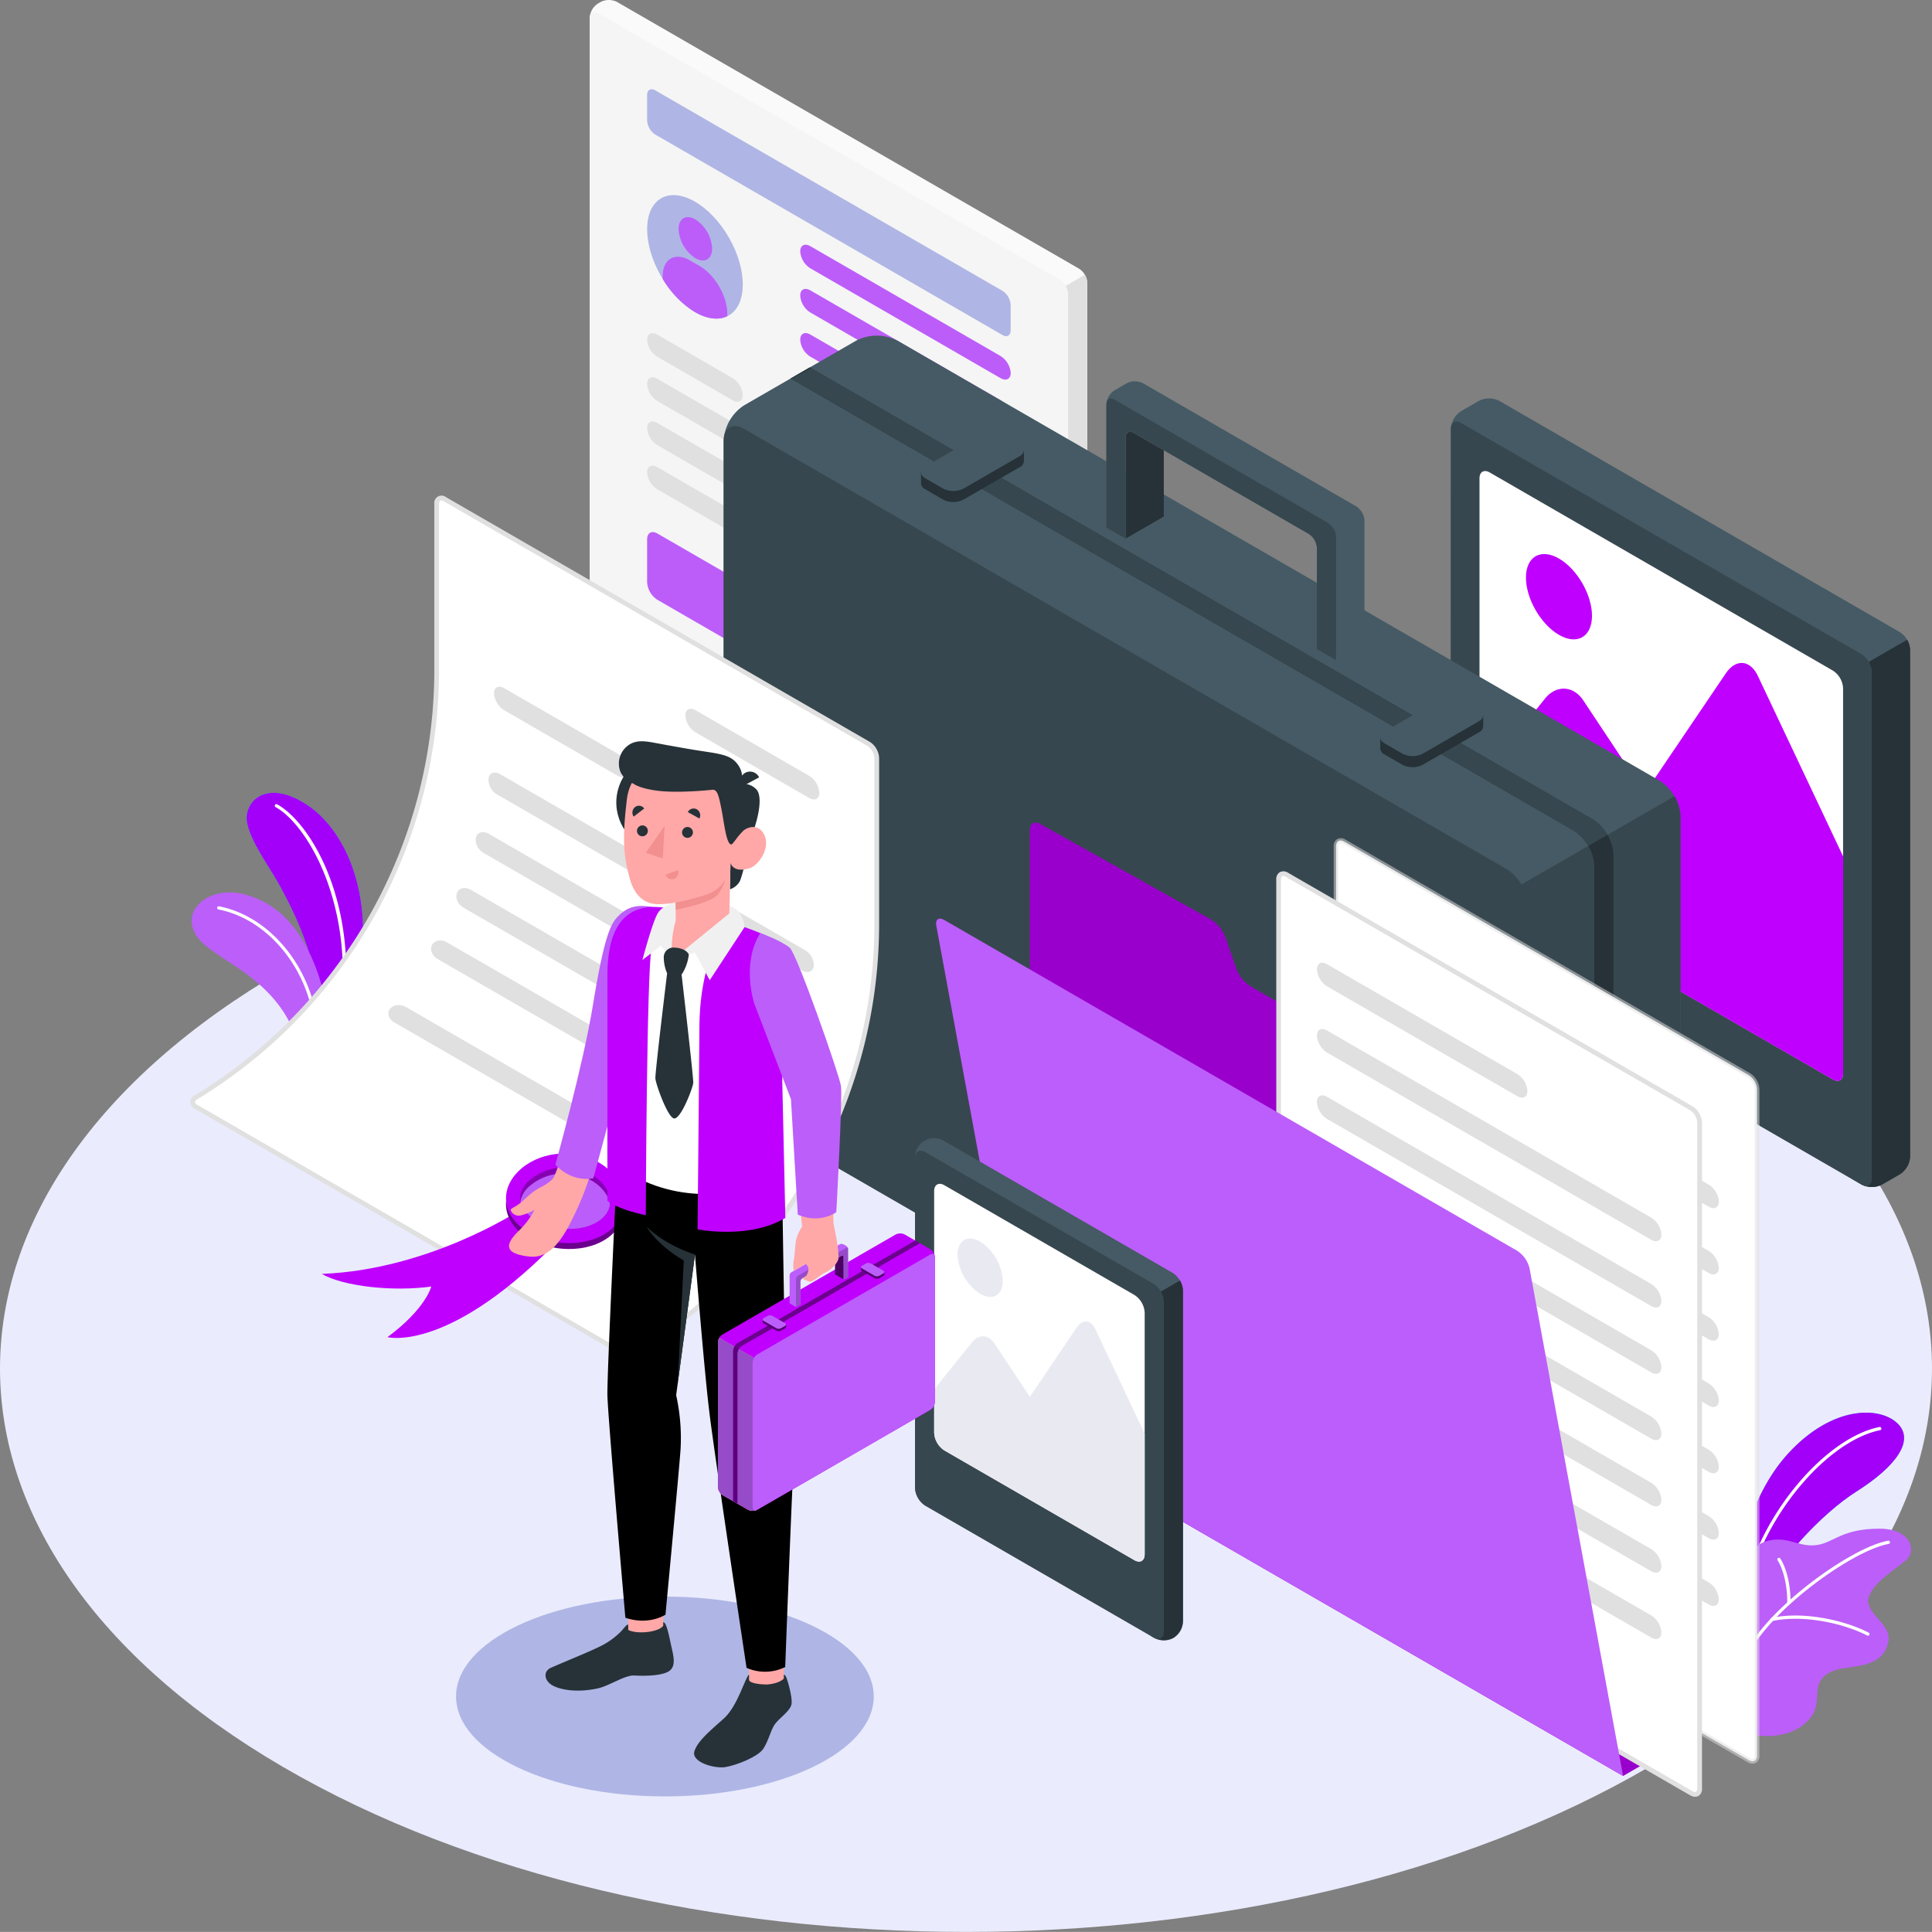 <svg xmlns="http://www.w3.org/2000/svg" width="679.15" height="679.12" viewBox="0 0 679.15 679.12">
  <rect x="0" y="0" width="679.15" height="679.12" fill="#808080" stroke="none"/>
  <g id="Character_1_" transform="translate(-22.315 -32.418)">
    <g id="Group_1435" data-name="Group 1435" transform="translate(22.315 32.418)">
      <g id="XMLID_18225_" transform="translate(0 231.636)">
        <path id="XMLID_18226_" d="M121.784,539.472c132.61,77.326,347.614,77.342,480.224,0s132.61-202.726,0-280.052c-132.61-77.342-347.614-77.342-480.224,0C-10.841,336.745-10.841,462.129,121.784,539.472Z" transform="translate(-22.315 -149.988)" fill="#eaecfd"/>
      </g>
      <ellipse id="XMLID_18364_" cx="73.418" cy="35.125" rx="73.418" ry="35.125" transform="translate(160.313 561.24)" fill="#afb6e5"/>
      <g id="XMLID_18078_" transform="translate(67.369 278.698)">
        <g id="XMLID_18076_" transform="translate(19.332)">
          <path id="XMLID_18073_" d="M102.955,288.81l7.634-1.938a187.1,187.1,0,0,0,4.753-30.769c1.971-24.89-7.684-43.6-19.707-51.337-14.275-9.191-21.76-.795-20.9,5.813.911,6.972,8.446,16.825,12.039,23.632C91.992,244.064,99.875,259,102.955,288.81Z" transform="translate(-74.67 -200.711)" fill="#27debf"/>
          <path id="XMLID_2_" d="M102.955,288.81l7.634-1.938a187.1,187.1,0,0,0,4.753-30.769c1.971-24.89-7.684-43.6-19.707-51.337-14.275-9.191-21.76-.795-20.9,5.813.911,6.972,8.446,16.825,12.039,23.632C91.992,244.064,99.875,259,102.955,288.81Z" transform="translate(-74.67 -200.711)" fill="#a200f9"/>
          <g id="XMLID_18077_" transform="translate(9.888 3.974)">
            <path id="Path_2929" data-name="Path 2929" d="M102.731,286.872a.282.282,0,0,1-.116-.017.563.563,0,0,1-.431-.662c9.141-44.2-9.655-75.714-21.247-82.023a.563.563,0,0,1,.53-.994c12.221,6.657,31.183,37.906,21.81,83.248A.564.564,0,0,1,102.731,286.872Z" transform="translate(-80.64 -203.11)" fill="#fff"/>
          </g>
        </g>
        <g id="XMLID_17746_" transform="translate(0 35.022)">
          <path id="XMLID_17124_" d="M110.613,274.936a63.786,63.786,0,0,0-3.163-24.476c-4.339-12.155-11.145-23.449-24.774-27.623-13.613-4.157-24.36,5.713-17.6,14.8,6.757,9.075,31.829,14.722,36.714,43.173Z" transform="translate(-62.996 -221.859)" fill="#bc5efa"/>
          <g id="XMLID_17921_" transform="translate(8.958 4.858)">
            <path id="Path_2930" data-name="Path 2930" d="M103.173,276.175h-.05a.56.56,0,0,1-.513-.613c2.037-22.919-13.414-45.657-33.75-49.648a.588.588,0,0,1-.447-.662.566.566,0,0,1,.662-.447c20.882,4.107,36.747,27.391,34.661,50.857A.56.56,0,0,1,103.173,276.175Z" transform="translate(-68.405 -224.793)" fill="#fff"/>
          </g>
        </g>
      </g>
      <g id="XMLID_1001_" transform="translate(610.917 496.589)">
        <g id="Group_1421" data-name="Group 1421">
          <path id="XMLID_1000_" d="M391.22,387.455s2.6-24.575,17.918-41.086c15.335-16.511,31.68-16.345,38.055-10.433,6.376,5.929-.182,15.153-14.407,24.145-12.188,7.7-28.3,25.172-33.253,36.963Z" transform="translate(-391.22 -332.285)" fill="#27debf"/>
          <path id="XMLID_1_" d="M391.22,387.455s2.6-24.575,17.918-41.086c15.335-16.511,31.68-16.345,38.055-10.433,6.376,5.929-.182,15.153-14.407,24.145-12.188,7.7-28.3,25.172-33.253,36.963Z" transform="translate(-391.22 -332.285)" fill="#a200f9"/>
        </g>
        <g id="XMLID_16616_" transform="translate(2.951 5.029)">
          <path id="Path_2931" data-name="Path 2931" d="M393.578,390.1a.458.458,0,0,1-.149-.017.6.6,0,0,1-.414-.7c6.508-25.072,28.384-50.327,46.783-54.053a.578.578,0,0,1,.679.447.57.57,0,0,1-.447.679c-18.034,3.643-39.5,28.517-45.9,53.208A.563.563,0,0,1,393.578,390.1Z" transform="translate(-393.002 -335.322)" fill="#fff"/>
        </g>
      </g>
      <g id="XMLID_993_" transform="translate(612.043 537.368)">
        <path id="XMLID_992_" d="M393.424,428.9s11.327,3.213,19.475-2.4c6.972-4.8,5.233-9.92,6.045-13.861s4.223-6.061,9.92-6.806c7.038-.927,13.6-2.02,14.821-9.439,1.093-6.541-9.721-10.085-6.508-16.461,2.434-4.819,7.9-8.048,12.4-11.658,4.488-3.594,1.822-11.344-8.943-11.36-13.348-.017-16.13,4.9-22.075,5.746-5.962.845-9.274-2.65-15.782-1.788-7.2.944-10.714,7.833-10.88,16.444Z" transform="translate(-391.9 -356.91)" fill="#bc5efa"/>
        <g id="XMLID_994_" transform="translate(0.201 4.227)">
          <path id="Path_2932" data-name="Path 2932" d="M392.6,402.7a.836.836,0,0,1-.2-.033.573.573,0,0,1-.348-.729c5.945-16.742,37.956-40.076,51.453-42.461a.572.572,0,0,1,.2,1.126c-13.265,2.352-44.729,25.271-50.575,41.732A.559.559,0,0,1,392.6,402.7Z" transform="translate(-392.021 -359.463)" fill="#fff"/>
        </g>
        <g id="XMLID_995_" transform="translate(10.304 30.535)">
          <path id="Path_2933" data-name="Path 2933" d="M432.415,382.439a.525.525,0,0,1-.265-.066c-8.346-4.289-22.472-7.419-33.336-5.084a.578.578,0,0,1-.679-.447.57.57,0,0,1,.447-.679c11.129-2.385,25.569.812,34.081,5.2a.57.57,0,0,1-.248,1.076Z" transform="translate(-398.122 -375.349)" fill="#fff"/>
        </g>
        <g id="XMLID_999_" transform="translate(12.731 10.242)">
          <path id="Path_2934" data-name="Path 2934" d="M403.649,379.515h0a.552.552,0,0,1-.563-.58c.017-10.019-3.362-14.888-3.395-14.937a.579.579,0,0,1,.132-.795.561.561,0,0,1,.795.133c.149.215,3.643,5.183,3.61,15.6A.576.576,0,0,1,403.649,379.515Z" transform="translate(-399.587 -363.095)" fill="#fff"/>
        </g>
      </g>
      <g id="XMLID_18116_" transform="translate(207.31)">
        <path id="XMLID_17389_" d="M150.365,33.68l.994-.58a6.349,6.349,0,0,1,5.73,0l162.44,93.781a6.327,6.327,0,0,1,2.865,4.968v226.4a6.372,6.372,0,0,1-2.865,4.968l-.994.58a6.349,6.349,0,0,1-5.73,0l-162.44-93.781a6.327,6.327,0,0,1-2.865-4.968V38.648A6.327,6.327,0,0,1,150.365,33.68Z" transform="translate(-147.5 -32.417)" fill="#fafafa"/>
        <path id="XMLID_18140_" d="M257.112,206.788V93.582a5.819,5.819,0,0,0-.845-2.832L247.01,96.1V325.227l.5.3a6.349,6.349,0,0,0,5.73,0l.994-.58a6.327,6.327,0,0,0,2.865-4.968Z" transform="translate(-82.219 5.85)" fill="#e0e0e0"/>
        <path id="XMLID_17351_" d="M150.365,35.334,312.8,129.115a6.327,6.327,0,0,1,2.865,4.968v226.4c0,1.822-1.292,2.567-2.865,1.656l-162.44-93.781a6.327,6.327,0,0,1-2.865-4.968V36.99C147.5,35.168,148.775,34.423,150.365,35.334Z" transform="translate(-147.5 -30.759)" fill="#f5f5f5"/>
        <path id="XMLID_17394_" d="M162.545,51.758l122.066,70.48a6.327,6.327,0,0,1,2.865,4.968v8.909c0,1.822-1.292,2.567-2.865,1.656L162.545,67.292a6.327,6.327,0,0,1-2.865-4.968V53.414C159.68,51.576,160.972,50.831,162.545,51.758Z" transform="translate(-139.51 -19.991)" fill="#afb6e5"/>
        <ellipse id="XMLID_17631_" cx="13.728" cy="23.781" rx="13.728" ry="23.781" transform="matrix(0.866, -0.5, 0.5, 0.866, 13.21, 76.566)" fill="#afb6e5"/>
        <g id="XMLID_18110_" transform="translate(25.635 76.315)">
          <path id="XMLID_18092_" d="M172.255,79.311c-3.262-1.888-5.9-.364-5.9,3.411a13.058,13.058,0,0,0,5.9,10.218c3.262,1.888,5.9.364,5.9-3.411A13.013,13.013,0,0,0,172.255,79.311Z" transform="translate(-160.763 -78.501)" fill="#bc5df9"/>
          <path id="XMLID_18113_" d="M176.013,90.183l-3.345-1.938c-5.349-3.1-9.688-.58-9.688,5.6v.845a33.913,33.913,0,0,0,11.36,11.692c4.388,2.534,8.379,2.882,11.36,1.424v-.845C185.7,100.781,181.362,93.279,176.013,90.183Z" transform="translate(-162.98 -72.978)" fill="#bc5df9"/>
        </g>
        <path id="XMLID_18091_" d="M163.274,103.655l26.463,15.285a7.661,7.661,0,0,1,3.577,5.962c0,2.153-1.606,2.964-3.594,1.822l-26.463-15.285a7.661,7.661,0,0,1-3.577-5.962C159.68,103.324,161.286,102.512,163.274,103.655Z" transform="translate(-139.51 13.977)" fill="#e0e0e0"/>
        <path id="XMLID_18112_" d="M163.274,113.035l26.463,15.285a7.661,7.661,0,0,1,3.577,5.962c0,2.153-1.606,2.964-3.594,1.822l-26.463-15.285a7.661,7.661,0,0,1-3.577-5.962C159.68,112.7,161.286,111.892,163.274,113.035Z" transform="translate(-139.51 20.13)" fill="#e0e0e0"/>
        <path id="XMLID_18114_" d="M163.274,122.405l26.463,15.285a7.661,7.661,0,0,1,3.577,5.962c0,2.153-1.606,2.964-3.594,1.822l-26.463-15.285a7.661,7.661,0,0,1-3.577-5.962C159.68,122.074,161.286,121.262,163.274,122.405Z" transform="translate(-139.51 26.277)" fill="#e0e0e0"/>
        <path id="XMLID_18115_" d="M163.274,131.785l26.463,15.285a7.661,7.661,0,0,1,3.577,5.962c0,2.153-1.606,2.964-3.594,1.822l-26.463-15.285a7.661,7.661,0,0,1-3.577-5.962C159.68,131.454,161.286,130.642,163.274,131.785Z" transform="translate(-139.51 32.431)" fill="#e0e0e0"/>
        <path id="XMLID_18111_" d="M163.274,145.855l26.463,15.285a7.916,7.916,0,0,1,3.594,6.21v15.02c0,2.285-1.606,3.213-3.594,2.07l-26.463-15.285a7.916,7.916,0,0,1-3.594-6.21v-15.02C159.68,145.623,161.286,144.712,163.274,145.855Z" transform="translate(-139.51 41.678)" fill="#bc5df9"/>
        <g id="XMLID_18134_" transform="translate(73.991 86.03)">
          <path id="XMLID_18146_" d="M195.757,84.885l66.821,38.585a7.679,7.679,0,0,1,3.594,5.962c0,2.153-1.606,2.964-3.594,1.822L195.757,92.668a7.661,7.661,0,0,1-3.577-5.962C192.18,84.554,193.786,83.742,195.757,84.885Z" transform="translate(-192.18 -84.367)" fill="#bc5df9"/>
          <path id="XMLID_18145_" d="M195.757,94.265l66.821,38.585a7.679,7.679,0,0,1,3.594,5.962c0,2.153-1.606,2.964-3.594,1.822l-66.821-38.585a7.661,7.661,0,0,1-3.577-5.962C192.18,93.934,193.786,93.122,195.757,94.265Z" transform="translate(-192.18 -78.214)" fill="#bc5df9"/>
          <path id="XMLID_18144_" d="M195.757,103.645l66.821,38.585a7.679,7.679,0,0,1,3.594,5.962c0,2.153-1.606,2.964-3.594,1.822l-66.821-38.585a7.661,7.661,0,0,1-3.577-5.962C192.18,103.314,193.786,102.5,195.757,103.645Z" transform="translate(-192.18 -72.06)" fill="#bc5df9"/>
        </g>
      </g>
      <g id="XMLID_8_" transform="translate(509.998 140.058)">
        <path id="XMLID_15_" d="M333.874,121.476l6.276-3.627a7.928,7.928,0,0,1,7.171,0L488.149,199.16a7.916,7.916,0,0,1,3.594,6.21V383.509a7.916,7.916,0,0,1-3.594,6.21l-6.276,3.627a7.928,7.928,0,0,1-7.171,0L333.857,312.035a7.854,7.854,0,0,1-3.577-6.21l.017-178.139A7.942,7.942,0,0,1,333.874,121.476Z" transform="translate(-330.28 -116.992)" fill="#455a64"/>
        <path id="XMLID_14_" d="M435.77,260.825V171.747a7.285,7.285,0,0,0-1.043-3.527L415.6,179.266V357.918l3.146,1.822a7.928,7.928,0,0,0,7.171,0l6.276-3.627a7.916,7.916,0,0,0,3.594-6.21V260.825Z" transform="translate(-274.308 -83.386)" fill="#263238"/>
        <path id="XMLID_13_" d="M333.874,122.394,474.7,203.7a7.916,7.916,0,0,1,3.594,6.21V388.054c0,2.285-1.606,3.213-3.594,2.07L333.857,308.813a7.854,7.854,0,0,1-3.577-6.21l.017-178.139C330.3,122.179,331.9,121.251,333.874,122.394Z" transform="translate(-330.28 -113.77)" fill="#37474f"/>
        <path id="XMLID_12_" d="M460.605,202.556,339.964,132.9c-1.987-1.143-3.594-.215-3.594,2.07V270.387a7.916,7.916,0,0,0,3.594,6.21L460.605,346.25c1.987,1.143,3.577.215,3.577-2.07V208.766A7.855,7.855,0,0,0,460.605,202.556Z" transform="translate(-326.285 -106.875)" fill="#fff"/>
        <path id="XMLID_10_" d="M357.839,151.606c6.409,3.71,11.609,12.718,11.609,20.121s-5.2,10.416-11.609,6.707-11.609-12.718-11.609-20.121S351.43,147.913,357.839,151.606Z" transform="translate(-319.816 -95.322)" fill="#bf00ff"/>
        <path id="XMLID_9_" d="M394.473,218.874l-21.611-32.557c-3.494-5.266-9.539-5.548-13.5-.613L336.38,214.32v29.444a7.916,7.916,0,0,0,3.594,6.21l120.625,69.6c1.987,1.143,3.594.215,3.594-2.07V241.148l-29.974-63.442c-2.7-5.713-7.75-6.111-11.294-.878Z" transform="translate(-326.278 -80.153)" fill="#bf00ff"/>
      </g>
      <g id="XMLID_17923_" transform="translate(254.391 117.988)">
        <path id="XMLID_17741_" d="M465.635,532.071l39.48-22.787a15.858,15.858,0,0,0,7.171-12.42V272.638a15.858,15.858,0,0,0-7.171-12.42L236.921,105.379a15.857,15.857,0,0,0-14.341,0L183.1,128.166a15.858,15.858,0,0,0-7.171,12.42V364.812a15.858,15.858,0,0,0,7.171,12.42L451.294,532.071A15.857,15.857,0,0,0,465.635,532.071Z" transform="translate(-175.93 -103.665)" fill="#455a64"/>
        <path id="XMLID_17947_" d="M403.014,208.491a14.58,14.58,0,0,0-2.1-7.071L342.47,235.153V468.14a15.915,15.915,0,0,0,13.894-.2l39.48-22.8a15.854,15.854,0,0,0,7.171-12.4Z" transform="translate(-66.675 -39.535)" fill="#37474f"/>
        <path id="XMLID_17738_" d="M451.294,278.676,183.1,123.838c-3.958-2.285-7.171-.431-7.171,4.14V352.2a15.858,15.858,0,0,0,7.171,12.42L451.294,519.462c3.958,2.285,7.171.431,7.171-4.14V291.1A15.858,15.858,0,0,0,451.294,278.676Z" transform="translate(-175.93 -91.073)" fill="#37474f"/>
        <path id="XMLID_17740_" d="M465.5,273.27a15.858,15.858,0,0,1,7.171,12.42V518.2L479.4,514.3V281.8a15.858,15.858,0,0,0-7.171-12.42L196.863,110.4l-6.723,3.892Z" transform="translate(-166.608 -99.247)" fill="#263238"/>
        <path id="XMLID_18171_" d="M472.136,269.28,197.219,110.55l-6.939,3.759L465.412,273.155a14.493,14.493,0,0,1,5.067,5.349l6.723-3.892h0A14.7,14.7,0,0,0,472.136,269.28Z" transform="translate(-166.516 -99.148)" fill="#37474f"/>
        <g id="XMLID_17745_" transform="translate(230.817 126.93)">
          <path id="XMLID_17912_" d="M348.431,186.252l-4.736-2.732a7.928,7.928,0,0,0-7.171,0l-18.183,10.5-3.031-.927v3.892h0a2.535,2.535,0,0,0,1.49,2.07l6.276,3.627a7.928,7.928,0,0,0,7.171,0l19.74-11.393a2.535,2.535,0,0,0,1.49-2.07h0v-3.892Z" transform="translate(-315.31 -178.771)" fill="#263238"/>
          <path id="XMLID_17748_" d="M349.987,184.8l-6.276-3.627a7.928,7.928,0,0,0-7.171,0L316.8,192.563c-1.987,1.143-1.987,3,0,4.14l6.276,3.627a7.928,7.928,0,0,0,7.171,0l19.74-11.393C351.958,187.794,351.958,185.939,349.987,184.8Z" transform="translate(-315.31 -180.313)" fill="#455a64"/>
        </g>
        <g id="XMLID_17749_" transform="translate(69.371 33.746)">
          <path id="XMLID_17920_" d="M250.941,129.972l-4.736-2.732a7.928,7.928,0,0,0-7.171,0l-18.183,10.5-3.03-.927V140.7h0a2.535,2.535,0,0,0,1.49,2.07l6.276,3.627a7.928,7.928,0,0,0,7.171,0l19.74-11.393a2.535,2.535,0,0,0,1.49-2.07h0v-3.875Z" transform="translate(-217.82 -122.507)" fill="#263238"/>
          <path id="XMLID_17751_" d="M252.5,128.526l-6.276-3.627a7.928,7.928,0,0,0-7.171,0l-19.74,11.393c-1.987,1.143-1.987,3,0,4.14l6.276,3.627a7.928,7.928,0,0,0,7.171,0l19.74-11.393C254.468,131.507,254.468,129.669,252.5,128.526Z" transform="translate(-217.82 -124.042)" fill="#455a64"/>
        </g>
        <path id="XMLID_996_" d="M274.687,130.566v23.3l-13.447,7.767V126.111c0-1.838,1.275-2.567,2.865-1.656Z" transform="translate(-119.964 -90.283)" fill="#263238"/>
        <path id="XMLID_998_" d="M347.887,162.3V205.6l-9.986,5.78-6.723-3.892V171.968A6.372,6.372,0,0,0,328.313,167l-50.956-29.411-10.582-6.111c-1.59-.911-2.865-.182-2.865,1.656v35.522l-6.74-3.892V121.476a3.235,3.235,0,0,1,.05-.563,6.373,6.373,0,0,1,2.832-4.405l4.256-2.467a6.349,6.349,0,0,1,5.73,0l74.985,43.289A6.352,6.352,0,0,1,347.887,162.3Z" transform="translate(-122.634 -97.306)" fill="#455a64"/>
        <path id="XMLID_997_" d="M337.9,165.671v43.305l-6.723-3.892V169.563a6.372,6.372,0,0,0-2.865-4.968l-50.956-29.411-10.582-6.111c-1.59-.911-2.865-.182-2.865,1.656v35.522l-6.74-3.892V119.071a3.235,3.235,0,0,1,.05-.563c.248-1.408,1.424-1.9,2.832-1.093L335.036,160.7A6.4,6.4,0,0,1,337.9,165.671Z" transform="translate(-122.634 -94.901)" fill="#37474f"/>
      </g>
      <g id="XMLID_17961_" transform="translate(329.066 289.178)">
        <g id="Group_1422" data-name="Group 1422" transform="translate(32.95)">
          <path id="XMLID_17948_" d="M449.463,542.154l6.723-3.892-6.723-193.937a7.916,7.916,0,0,0-3.594-6.21L318.5,264.587a12.911,12.911,0,0,1-4.935-5.978l-4.024-11.592a12.6,12.6,0,0,0-4.968-5.929L244.53,207.5c-1.987-1.11-3.61-.166-3.61,2.12v208a7.943,7.943,0,0,0,3.577,6.21Z" transform="translate(-240.92 -207.039)" fill="#bf00ff"/>
          <path id="XMLID_3_" d="M449.463,542.154l6.723-3.892-6.723-193.937a7.916,7.916,0,0,0-3.594-6.21L318.5,264.587a12.911,12.911,0,0,1-4.935-5.978l-4.024-11.592a12.6,12.6,0,0,0-4.968-5.929L244.53,207.5c-1.987-1.11-3.61-.166-3.61,2.12v208a7.943,7.943,0,0,0,3.577,6.21Z" transform="translate(-240.92 -207.039)" opacity="0.2"/>
        </g>
        <g id="XMLID_17962_" transform="translate(139.764 5.465)">
          <path id="XMLID_18067_" d="M308.785,211.214l142.253,82.139a6.327,6.327,0,0,1,2.865,4.968V532.483c0,1.822-1.292,2.567-2.865,1.656L308.785,452a6.327,6.327,0,0,1-2.865-4.968V212.87C305.92,211.048,307.2,210.3,308.785,211.214Z" transform="translate(-305.092 -210.021)" fill="#fff"/>
          <g id="XMLID_991_" opacity="0.5">
            <path id="Path_2935" data-name="Path 2935" d="M452.657,535.683a3.458,3.458,0,0,1-1.706-.5L308.7,453.048a7.156,7.156,0,0,1-3.279-5.68V213.205a2.813,2.813,0,0,1,1.259-2.567,2.86,2.86,0,0,1,2.865.2L451.8,292.976a7.156,7.156,0,0,1,3.279,5.68V532.818a2.779,2.779,0,0,1-1.259,2.567A2.324,2.324,0,0,1,452.657,535.683ZM307.838,211.98a.652.652,0,0,0-.331.083,1.3,1.3,0,0,0-.431,1.143V447.367a5.548,5.548,0,0,0,2.451,4.256L451.78,533.762a.965.965,0,0,0,1.639-.944V298.656a5.548,5.548,0,0,0-2.451-4.256L308.715,212.278A1.627,1.627,0,0,0,307.838,211.98Z" transform="translate(-305.42 -210.339)" fill="#e0e0e0"/>
          </g>
          <g id="XMLID_17963_" transform="translate(14.275 32.157)">
            <path id="XMLID_18066_" d="M317.621,230.275l66.821,38.585a7.679,7.679,0,0,1,3.594,5.962c0,2.153-1.606,2.964-3.577,1.822l-66.821-38.585a7.66,7.66,0,0,1-3.577-5.962C314.027,229.944,315.633,229.132,317.621,230.275Z" transform="translate(-314.027 -229.757)" fill="#37474f"/>
            <path id="XMLID_18065_" d="M317.627,244.355l113.918,65.761a7.679,7.679,0,0,1,3.594,5.962c0,2.153-1.606,2.964-3.577,1.822L317.644,252.138a7.679,7.679,0,0,1-3.594-5.962C314.034,244.024,315.64,243.212,317.627,244.355Z" transform="translate(-314.034 -220.521)" fill="#e0e0e0"/>
            <path id="XMLID_18064_" d="M317.627,258.425l113.918,65.761a7.679,7.679,0,0,1,3.594,5.962c0,2.153-1.606,2.964-3.577,1.822L317.644,266.208a7.679,7.679,0,0,1-3.594-5.962C314.034,258.094,315.64,257.282,317.627,258.425Z" transform="translate(-314.034 -211.29)" fill="#e0e0e0"/>
            <path id="XMLID_18063_" d="M317.634,272.5l113.9,65.761a7.679,7.679,0,0,1,3.594,5.962c0,2.153-1.606,2.964-3.577,1.822L317.634,280.278a7.679,7.679,0,0,1-3.594-5.962C314.04,272.164,315.646,271.352,317.634,272.5Z" transform="translate(-314.04 -202.06)" fill="#e0e0e0"/>
            <path id="XMLID_18062_" d="M317.627,286.565l113.918,65.761a7.679,7.679,0,0,1,3.594,5.962c0,2.153-1.606,2.964-3.577,1.822L317.644,294.348a7.679,7.679,0,0,1-3.594-5.962C314.034,286.234,315.64,285.422,317.627,286.565Z" transform="translate(-314.034 -192.83)" fill="#e0e0e0"/>
            <path id="XMLID_18061_" d="M317.627,300.635,431.545,366.4a7.679,7.679,0,0,1,3.594,5.962c0,2.153-1.606,2.964-3.577,1.822L317.644,308.418a7.679,7.679,0,0,1-3.594-5.962C314.034,300.3,315.64,299.492,317.627,300.635Z" transform="translate(-314.034 -183.599)" fill="#e0e0e0"/>
            <path id="XMLID_18060_" d="M317.627,314.715l113.918,65.761a7.679,7.679,0,0,1,3.594,5.962c0,2.153-1.606,2.964-3.577,1.822L317.644,322.5a7.679,7.679,0,0,1-3.594-5.962C314.034,314.384,315.64,313.572,317.627,314.715Z" transform="translate(-314.034 -174.363)" fill="#e0e0e0"/>
            <path id="XMLID_18059_" d="M317.627,328.785l113.918,65.761a7.679,7.679,0,0,1,3.594,5.962c0,2.153-1.606,2.964-3.577,1.822L317.644,336.568a7.679,7.679,0,0,1-3.594-5.962C314.034,328.454,315.64,327.642,317.627,328.785Z" transform="translate(-314.034 -165.132)" fill="#e0e0e0"/>
          </g>
        </g>
        <g id="XMLID_17960_" transform="translate(119.577 17.107)">
          <g id="XMLID_17950_">
            <path id="Path_2936" data-name="Path 2936" d="M296.595,218.244l142.253,82.139a6.327,6.327,0,0,1,2.865,4.968V539.513c0,1.822-1.292,2.567-2.865,1.656L296.595,459.03a6.327,6.327,0,0,1-2.865-4.968V219.9C293.73,218.078,295.022,217.333,296.595,218.244Z" transform="translate(-292.902 -217.051)" fill="#fff"/>
            <path id="Path_2937" data-name="Path 2937" d="M440.467,542.7a3.457,3.457,0,0,1-1.706-.5L296.509,460.078a7.155,7.155,0,0,1-3.279-5.68V220.235a2.813,2.813,0,0,1,1.259-2.567,2.86,2.86,0,0,1,2.865.2l142.253,82.139a7.156,7.156,0,0,1,3.279,5.68V539.848a2.813,2.813,0,0,1-1.259,2.567A2.5,2.5,0,0,1,440.467,542.7Zm-144.82-323.7a.652.652,0,0,0-.331.083,1.3,1.3,0,0,0-.431,1.143V454.381a5.547,5.547,0,0,0,2.451,4.256L439.59,540.759c.5.281.927.364,1.192.2a1.278,1.278,0,0,0,.431-1.143V305.653a5.548,5.548,0,0,0-2.451-4.256L296.509,219.275A1.806,1.806,0,0,0,295.648,218.993Z" transform="translate(-293.23 -217.369)" fill="#e0e0e0"/>
          </g>
          <g id="XMLID_17952_" transform="translate(14.291 32.157)">
            <path id="XMLID_17951_" d="M305.43,237.305l66.821,38.585a7.679,7.679,0,0,1,3.594,5.962c0,2.153-1.606,2.964-3.577,1.822l-66.821-38.585a7.66,7.66,0,0,1-3.577-5.962C301.853,236.974,303.443,236.162,305.43,237.305Z" transform="translate(-301.853 -236.787)" fill="#e0e0e0"/>
            <path id="XMLID_17953_" d="M305.437,251.375l113.918,65.761a7.679,7.679,0,0,1,3.594,5.962c0,2.153-1.606,2.964-3.577,1.822L305.454,259.158a7.679,7.679,0,0,1-3.594-5.962C301.86,251.044,303.45,250.232,305.437,251.375Z" transform="translate(-301.86 -227.557)" fill="#e0e0e0"/>
            <path id="XMLID_17954_" d="M305.437,265.455l113.918,65.761a7.679,7.679,0,0,1,3.594,5.962c0,2.153-1.606,2.964-3.577,1.822L305.454,273.238a7.679,7.679,0,0,1-3.594-5.962C301.86,265.124,303.45,264.312,305.437,265.455Z" transform="translate(-301.86 -218.32)" fill="#e0e0e0"/>
            <path id="XMLID_17955_" d="M305.437,279.525l113.918,65.761a7.679,7.679,0,0,1,3.594,5.962c0,2.153-1.606,2.964-3.577,1.822L305.454,287.308a7.679,7.679,0,0,1-3.594-5.962C301.86,279.194,303.45,278.382,305.437,279.525Z" transform="translate(-301.86 -209.09)" fill="#e0e0e0"/>
            <path id="XMLID_17956_" d="M305.437,293.6l113.918,65.761a7.679,7.679,0,0,1,3.594,5.962c0,2.153-1.606,2.964-3.577,1.822L305.454,301.378a7.679,7.679,0,0,1-3.594-5.962C301.86,293.264,303.45,292.452,305.437,293.6Z" transform="translate(-301.86 -199.86)" fill="#e0e0e0"/>
            <path id="XMLID_17957_" d="M305.437,307.665l113.918,65.761a7.679,7.679,0,0,1,3.594,5.962c0,2.153-1.606,2.964-3.577,1.822L305.454,315.448a7.679,7.679,0,0,1-3.594-5.962C301.86,307.334,303.45,306.522,305.437,307.665Z" transform="translate(-301.86 -190.629)" fill="#e0e0e0"/>
            <path id="XMLID_17958_" d="M305.437,321.735,419.355,387.5a7.679,7.679,0,0,1,3.594,5.962c0,2.153-1.606,2.964-3.577,1.822L305.454,329.518a7.679,7.679,0,0,1-3.594-5.962C301.86,321.4,303.45,320.592,305.437,321.735Z" transform="translate(-301.86 -181.399)" fill="#e0e0e0"/>
            <path id="XMLID_17959_" d="M305.437,335.815l113.918,65.761a7.679,7.679,0,0,1,3.594,5.962c0,2.153-1.606,2.964-3.577,1.822L305.454,343.6a7.679,7.679,0,0,1-3.594-5.962C301.86,335.484,303.45,334.672,305.437,335.815Z" transform="translate(-301.86 -172.162)" fill="#e0e0e0"/>
          </g>
        </g>
        <path id="XMLID_17949_" d="M462.517,528.783l-32.889-178.47a10.271,10.271,0,0,0-4.339-6.144L223.933,227.916c-1.971-1.143-3.246-.232-2.832,2l32.127,174.4a10.271,10.271,0,0,0,4.339,6.144Z" transform="translate(-221.023 -193.668)" fill="#bc5efb"/>
      </g>
      <g id="XMLID_18072_" transform="translate(321.658 400.217)">
        <path id="XMLID_18069_" d="M216.55,280.929v116a7.916,7.916,0,0,0,3.594,6.21L300.428,449.5a6.734,6.734,0,0,0,10.317-5.945v-116a7.916,7.916,0,0,0-3.594-6.21l-80.284-46.352a6.734,6.734,0,0,0-10.317,5.945Z" transform="translate(-216.55 -274.09)" fill="#455a64"/>
        <path id="XMLID_18139_" d="M277.828,365.761V307.767a7.285,7.285,0,0,0-1.043-3.527L266.7,310.069V429.253l.828.48a7.709,7.709,0,0,0,6.939.132h0a7.694,7.694,0,0,0,3.362-6.078Z" transform="translate(-183.65 -254.311)" fill="#263238"/>
        <path id="XMLID_18068_" d="M220.144,277.164l80.284,46.352a7.915,7.915,0,0,1,3.594,6.21v116c0,2.285-1.606,3.213-3.594,2.07l-80.284-46.352a7.916,7.916,0,0,1-3.594-6.21v-116C216.55,276.948,218.156,276.021,220.144,277.164Z" transform="translate(-216.55 -272.395)" fill="#37474f"/>
        <path id="XMLID_18070_" d="M224.2,284.2l66.821,38.585a7.916,7.916,0,0,1,3.594,6.21v84.938c0,2.285-1.606,3.213-3.594,2.07L224.2,377.422a7.915,7.915,0,0,1-3.594-6.21V286.274C220.61,283.988,222.216,283.061,224.2,284.2Z" transform="translate(-213.887 -267.777)" fill="#fff"/>
        <path id="XMLID_18071_" d="M233.529,296.41a17.564,17.564,0,0,1,7.949,13.762c0,5.067-3.56,7.121-7.949,4.587A17.564,17.564,0,0,1,225.58,301C225.58,295.93,229.14,293.876,233.529,296.41Z" transform="translate(-210.626 -260.16)" fill="#e9eaf1"/>
        <g id="Group_1423" data-name="Group 1423" transform="translate(6.74 64.309)">
          <path id="XMLID_18075_" d="M270.715,315.054,254.254,339.4l-12.5-18.846c-2.02-3.047-5.515-3.213-7.816-.348L220.62,336.781v15.285a7.943,7.943,0,0,0,3.577,6.21l66.821,38.585c1.987,1.143,3.577.215,3.577-2.07V352.3L277.24,315.567C275.7,312.255,272.768,312.023,270.715,315.054Z" transform="translate(-220.62 -312.924)" fill="#e9eaf1"/>
        </g>
      </g>
      <g id="XMLID_988_" transform="translate(66.911 174.267)">
        <g id="XMLID_30_">
          <path id="Path_2938" data-name="Path 2938" d="M64.385,348.79A174.88,174.88,0,0,0,148.975,199V140.18c0-1.822,1.292-2.567,2.865-1.656l148.976,86.014a6.372,6.372,0,0,1,2.865,4.968v58.822a174.892,174.892,0,0,1-83.944,149.39,6.884,6.884,0,0,1-7.022.033L64.385,352.118C62.812,351.224,62.828,349.734,64.385,348.79Z" transform="translate(-62.397 -137.331)" fill="#fff"/>
          <path id="Path_2939" data-name="Path 2939" d="M216.548,439.859a7.705,7.705,0,0,1-3.908-1.06L64.31,353.166a2.576,2.576,0,0,1-.017-4.753h0a174.983,174.983,0,0,0,84.192-149.076V140.515a2.559,2.559,0,0,1,4.107-2.368l148.976,86.014a7.155,7.155,0,0,1,3.279,5.68v58.822a176.779,176.779,0,0,1-84.341,150.1A7.712,7.712,0,0,1,216.548,439.859ZM65.138,349.82c-.5.3-.778.646-.762.977,0,.315.282.662.762.944l148.33,85.633a6.03,6.03,0,0,0,6.177-.033,175.082,175.082,0,0,0,83.547-148.678V229.841a5.548,5.548,0,0,0-2.451-4.256L151.765,139.571a1.294,1.294,0,0,0-1.192-.2,1.32,1.32,0,0,0-.431,1.143v58.822a176.746,176.746,0,0,1-85,150.483Z" transform="translate(-62.72 -137.649)" fill="#e0e0e0"/>
        </g>
        <g id="XMLID_981_" transform="translate(69.608 67.132)">
          <path id="XMLID_983_" d="M171.394,183.385l39.91,23.052A7.679,7.679,0,0,1,214.9,212.4c0,2.153-1.606,2.964-3.594,1.822l-39.91-23.052a7.679,7.679,0,0,1-3.594-5.962C167.817,183.054,169.423,182.242,171.394,183.385Z" transform="translate(-63.392 -175.117)" fill="#e0e0e0"/>
          <path id="XMLID_17635_" d="M174.277,207.686c0,2.153-1.606,2.964-3.594,1.822l-39.91-23.035a7.676,7.676,0,0,1-3.594-5.945c0-2.153,1.606-2.964,3.594-1.822l39.91,23.035A7.625,7.625,0,0,1,174.277,207.686Z" transform="translate(-90.04 -178.187)" fill="#e0e0e0"/>
          <path id="XMLID_17393_" d="M240.375,264.493c-.3,1.971-2.186,2.633-4.173,1.49L129.041,204.114a6.1,6.1,0,0,1-3.014-5.647c.3-1.971,2.1-2.65,4.074-1.507L237.3,258.846A6.182,6.182,0,0,1,240.375,264.493Z" transform="translate(-90.824 -166.236)" fill="#e0e0e0"/>
          <path id="XMLID_18074_" d="M237.731,276.96c-.513,1.855-2.583,2.4-4.554,1.259L126.015,216.332c-1.987-1.143-3.13-3.56-2.617-5.4.513-1.855,2.5-2.434,4.471-1.292l107.178,61.886C237.019,272.671,238.244,275.1,237.731,276.96Z" transform="translate(-92.601 -157.937)" fill="#e0e0e0"/>
          <path id="XMLID_18081_" d="M233.744,288.626c-.712,1.739-2.915,2.2-4.9,1.06L121.664,227.817c-1.987-1.143-2.964-3.461-2.252-5.2s2.848-2.236,4.819-1.093l107.178,61.886C233.4,284.552,234.456,286.9,233.744,288.626Z" transform="translate(-95.288 -150.161)" fill="#e0e0e0"/>
          <path id="XMLID_18085_" d="M228.52,299.59c-.894,1.623-3.279,1.987-5.25.845L116.109,238.582c-1.987-1.143-2.832-3.362-1.938-5,.894-1.623,3.2-2.037,5.183-.894l107.178,61.869C228.52,295.7,229.43,297.967,228.52,299.59Z" transform="translate(-98.808 -142.859)" fill="#e0e0e0"/>
          <path id="XMLID_17308_" d="M172.579,285.935c-1.143,1.49-3.71,1.739-5.68.6l-60.1-34.694c-1.987-1.143-2.633-3.262-1.474-4.736,1.143-1.49,3.66-1.789,5.631-.646l60.1,34.71C173.043,282.309,173.738,284.462,172.579,285.935Z" transform="translate(-104.753 -133.858)" fill="#e0e0e0"/>
        </g>
        <g id="XMLID_987_" transform="translate(46.204 231.22)">
          <path id="XMLID_982_" d="M159.908,289.41s-31.514,20.783-69.288,22.224c7.7,4.438,25.072,6.293,38.486,4.438,0,0-1.871,7.8-15.4,17.786,0,0,22.009,5.929,61.588-35.555Z" transform="translate(-90.62 -269.31)" fill="#bf00ff"/>
          <g id="XMLID_985_" transform="translate(64.758)">
            <g id="Group_1424" data-name="Group 1424" transform="translate(0 2.07)">
              <path id="XMLID_17634_" d="M167.541,304.352c-6.74,6.856-20.336,7.436-29.626,2.07s-10.748-14.623-4.008-21.479,19.094-8.644,28.384-3.3C171.581,287.014,174.281,297.5,167.541,304.352Z" transform="translate(-129.725 -278.523)" fill="#8600b2"/>
              <path id="XMLID_5_" d="M167.541,304.352c-6.74,6.856-20.336,7.436-29.626,2.07s-10.748-14.623-4.008-21.479,19.094-8.644,28.384-3.3C171.581,287.014,174.281,297.5,167.541,304.352Z" transform="translate(-129.725 -278.523)" opacity="0.2"/>
            </g>
            <path id="XMLID_984_" d="M167.541,303.1c-6.74,6.856-20.336,7.436-29.626,2.07s-10.748-14.623-4.008-21.479,19.094-8.644,28.384-3.3C171.581,285.764,174.281,296.246,167.541,303.1Z" transform="translate(-129.725 -277.273)" fill="#bf00ff"/>
            <g id="Group_1425" data-name="Group 1425" transform="translate(4.967 4.98)">
              <path id="XMLID_986_" d="M149.957,301.825a23.415,23.415,0,0,1-11.526-2.931c-3.3-1.9-5.3-4.388-5.647-7.005-.4-2.865,1.259-5.216,2.7-6.674a18.236,18.236,0,0,1,12.851-4.935,19.04,19.04,0,0,1,9.506,2.467c3.594,2.07,6.011,5.25,6.442,8.479a7.459,7.459,0,0,1-2.252,6.442C159.429,300.3,155.024,301.825,149.957,301.825Z" transform="translate(-132.724 -280.28)" fill="#bf00ff"/>
              <path id="XMLID_6_" d="M149.957,301.825a23.415,23.415,0,0,1-11.526-2.931c-3.3-1.9-5.3-4.388-5.647-7.005-.4-2.865,1.259-5.216,2.7-6.674a18.236,18.236,0,0,1,12.851-4.935,19.04,19.04,0,0,1,9.506,2.467c3.594,2.07,6.011,5.25,6.442,8.479a7.459,7.459,0,0,1-2.252,6.442C159.429,300.3,155.024,301.825,149.957,301.825Z" transform="translate(-132.724 -280.28)" opacity="0.3"/>
            </g>
            <g id="Group_1426" data-name="Group 1426" transform="translate(5.076 7.05)">
              <path id="XMLID_15612_" d="M157.8,284a19.084,19.084,0,0,0-9.506-2.467,18.207,18.207,0,0,0-12.851,4.935,9.215,9.215,0,0,0-2.65,4.769c.414,2.55,2.4,4.968,5.614,6.823a23.414,23.414,0,0,0,11.526,2.931c5.067,0,9.456-1.524,12.072-4.19a7.634,7.634,0,0,0,2.236-4.388C163.791,289.214,161.373,286.067,157.8,284Z" transform="translate(-132.79 -281.53)" fill="#bc5efa"/>
              <path id="XMLID_4_" d="M157.8,284a19.084,19.084,0,0,0-9.506-2.467,18.207,18.207,0,0,0-12.851,4.935,9.215,9.215,0,0,0-2.65,4.769c.414,2.55,2.4,4.968,5.614,6.823a23.414,23.414,0,0,0,11.526,2.931c5.067,0,9.456-1.524,12.072-4.19a7.634,7.634,0,0,0,2.236-4.388C163.791,289.214,161.373,286.067,157.8,284Z" transform="translate(-132.79 -281.53)" fill="#bc5efa" opacity="0.2"/>
            </g>
          </g>
        </g>
      </g>
      <g id="Group_1434" data-name="Group 1434" transform="translate(178.943 260.579)">
        <g id="XMLID_18328_" transform="translate(0)">
          <circle id="XMLID_18367_" cx="17.348" cy="17.348" r="17.348" transform="translate(33.97 34.056) rotate(-75.736)" fill="#263238"/>
          <g id="XMLID_18338_">
            <g id="XMLID_18339_">
              <g id="XMLID_18340_">
                <rect id="XMLID_18363_" width="12.21" height="20.919" transform="translate(84.361 314.971)" fill="#ffa8a7"/>
                <path id="XMLID_18362_" d="M189.552,399.78l-12.21.415-.622-22.14,12.832-.415Z" transform="translate(-135.325 -85.915)" fill="#ffa8a7"/>
                <path id="XMLID_18361_" d="M234.952,309.94c0,11.657,1.5,95.816,1.5,95.816.276,3.364,3.433,9.538,2.742,22.439-.922,17.509-2.926,71.419-2.926,71.419a16.1,16.1,0,0,1-13.593.276s-10.782-71.649-12.971-89c-1.912-15.136-5.161-56.282-5.161-56.282l-6.612,49.44a69.354,69.354,0,0,1,1.521,19.421c-.576,8.017-5.276,57.734-5.276,57.734s-5.76,3.893-14.1,1.083c0,0-6.174-70.866-6.312-78.215-.161-8.386,4.055-94.111,4.055-94.111h57.135Z" transform="translate(-139.187 -174.184)"/>
                <path id="XMLID_18360_" d="M228.335,287.52s4.539,2.765,4.539,13.846V325.3l.346,45.2c-17.532,9.238-39.672,9.768-58.379-3.87,0,0,.9-58.079.9-67.594s5.3-21.886,19.905-22.739l18.845,4.377Z" transform="translate(-137.776 -218.044)" fill="#fff"/>
                <g id="XMLID_18192_" transform="translate(0 57.894)">
                  <path id="XMLID_18191_" d="M196.807,333.255c5.667-23.8,7.534-47.6,8.5-53.725L189.619,304.6s-3.479,19.467-5.253,29.788c-1.567,9.054-6.773,25.365-9.768,32.484-.53,1.267-3.156,2.972-4.377,3.571-3.318,1.59-4.792,3.433-7.4,5.6-2.05,1.7-3.64,2-3.479,2.626a3.026,3.026,0,0,0,3.686,1.8,19.737,19.737,0,0,0,4.654-1.889,27.934,27.934,0,0,1-5.368,7.211c-4.953,4.815-5.506,8.063,3.248,9.146,5.483.668,10.252-2.212,15.758-13.846a99.748,99.748,0,0,0,5.414-13.132C190.172,356.247,195.1,340.443,196.807,333.255Z" transform="translate(-158.752 -271.727)" fill="#ffa8a7"/>
                  <path id="XMLID_18193_" d="M200.17,276.5c-5.276-.852-8.916-.392-12.533,3.5-2.281,2.442-4.631,6.5-8.593,30.871-3.433,21.2-13.224,56.19-13.224,56.19s5.16,6.266,13.339,4.815l17.233-63.4Z" transform="translate(-149.536 -276.143)" fill="#bc5efa"/>
                </g>
                <path id="XMLID_18151_" d="M197.72,277.325s-6.612,5.253-8.386,12.994-2.073,94.318-2.073,94.318-9.192-1.7-13.5-5.068V300.455C173.76,289.121,176.294,271.888,197.72,277.325Z" transform="translate(-139.184 -218.056)" fill="#bf00ff"/>
                <path id="XMLID_18153_" d="M198.624,278.64s-10.229,10.621-10.459,36.539c-.207,25.918-.645,71.372-.645,71.372s18.016,3.663,30.848-4.009c0,0-1.451-64.922-1.7-74.667-.276-11.151,2.972-20.619-3.294-23.752A94.052,94.052,0,0,0,198.624,278.64Z" transform="translate(-121.243 -214.993)" fill="#bf00ff"/>
                <g id="XMLID_18343_" transform="translate(38.578)">
                  <g id="XMLID_18353_">
                    <path id="XMLID_18359_" d="M199.845,265.72s-2.811,13.2-3.94,15.367a6.008,6.008,0,0,1-3.456,2.788l.207-9.284Z" transform="translate(-153.394 -231.839)" fill="#263238"/>
                    <path id="XMLID_18358_" d="M195.134,257.538a6.486,6.486,0,0,1,5.391,1.889c2.3,2.373,1.014,9.768-1.866,17.025l-5.3.6Z" transform="translate(-152.207 -242.571)" fill="#263238"/>
                    <path id="XMLID_18357_" d="M214.013,281.63c1.06.645,2.58-1.405,3.893-2.765s5.575-3.248,7.718,1.244c2.166,4.585-1.889,10.621-5.253,11.68-5.806,1.82-6.658-1.889-6.658-1.889l-.438,20.919-20.089,13.247s-1.29-7.28,1.221-13.8l.023-6.359s-5.253.806-7.81.392c-4.262-.668-6.934-4.032-8.248-8.639-2.073-7.418-2.857-13.408-1.106-27.968,1.935-15.989,20.527-16.15,30.549-9.837S214.013,281.63,214.013,281.63Z" transform="translate(-174.45 -247.15)" fill="#ffa8a7"/>
                    <path id="XMLID_18150_" d="M183.62,295.16l20.158-16.4.046-2.626s4.677.922,5.276,7.487l-12.233,18.638-5.184-9.722Z" transform="translate(-164.906 -218.266)" fill="#f0f0f0"/>
                    <path id="XMLID_18152_" d="M190.757,275.64s-4.354.576-6.266,3.755-5.391,16.4-5.391,16.4l6.52-5.022,3.893,5.022a41.348,41.348,0,0,1,1.221-13.8Z" transform="translate(-170.8 -218.905)" fill="#f0f0f0"/>
                    <path id="XMLID_18356_" d="M215.06,287.291c.53,0,2.557-3.364,3.893-4.562,1.82-1.659-.53-16.749-.53-16.749s1.751-3.755-1.774-7.626c-2.511-2.765-6.7-3.064-13.846-4.193-3.755-.6-9.446-1.636-13.2-2.327-4.469-.829-8.179-1.7-11.335,1.037a7.917,7.917,0,0,0-2.189,8.893,6.969,6.969,0,0,0,1.267,1.889,7.259,7.259,0,0,0,3.225,2.212s1.958,1.728,8.755,2.557,17.371-.161,18.822-.346c1.958-.276,2.4,1.636,3.456,6.842C212.5,279.481,213.263,287.245,215.06,287.291Z" transform="translate(-175.497 -251.013)" fill="#263238"/>
                    <path id="XMLID_18355_" d="M194.342,261.124l6.428-3.456a3.547,3.547,0,0,0-4.861-1.613A3.863,3.863,0,0,0,194.342,261.124Z" transform="translate(-151.439 -244.982)" fill="#263238"/>
                    <path id="XMLID_18354_" d="M184.16,280.308s9.515-1.912,12.855-3.686a10.879,10.879,0,0,0,4.608-4.562,14.961,14.961,0,0,1-2.6,5.368c-2.442,3.11-14.837,5.391-14.837,5.391Z" transform="translate(-164.202 -223.573)" fill="#f28f8f"/>
                  </g>
                  <g id="XMLID_18346_" transform="translate(4.786 22.657)">
                    <path id="XMLID_18352_" d="M185.15,266.071a1.913,1.913,0,1,0,1.912-1.981A1.938,1.938,0,0,0,185.15,266.071Z" transform="translate(-167.698 -256.621)" fill="#263238"/>
                    <path id="XMLID_18351_" d="M186.03,262.538l4.078,2.258a2.443,2.443,0,0,0-.945-3.248A2.291,2.291,0,0,0,186.03,262.538Z" transform="translate(-166.55 -260.299)" fill="#263238"/>
                    <path id="XMLID_18350_" d="M186.994,270.67l-4.354,1.636a2.3,2.3,0,0,0,2.949,1.451A2.435,2.435,0,0,0,186.994,270.67Z" transform="translate(-170.97 -248.042)" fill="#f28f8f"/>
                    <path id="XMLID_18349_" d="M178.025,264.677l3.709-2.857a2.259,2.259,0,0,0-3.225-.507A2.484,2.484,0,0,0,178.025,264.677Z" transform="translate(-177.575 -260.848)" fill="#263238"/>
                    <path id="XMLID_18348_" d="M178.27,265.831a1.913,1.913,0,1,0,1.912-1.981A1.953,1.953,0,0,0,178.27,265.831Z" transform="translate(-176.668 -256.934)" fill="#263238"/>
                    <path id="XMLID_18347_" d="M186.232,263.93l-.645,11.473-5.967-2.05Z" transform="translate(-174.908 -256.83)" fill="#f28f8f"/>
                  </g>
                </g>
                <path id="XMLID_18342_" d="M206.3,395.181V393.43c-1.175.507-3.893,10.874-8.731,15.3-3.847,3.525-9.1,7.58-10.436,11.5-1.382,4.078,7.326,6.336,10.92,5.69,4.193-.737,11.427-3.686,13.247-6.4s2.672-6.75,4.147-8.755,4.884-4.239,5.69-6.543c.438-1.267-.092-4.055-.691-6.4-.576-2.166-1.175-4.539-1.912-4.331v1.336c-.9.991-3.341,1.958-6.105,2.073C210.609,396.886,206.278,396.54,206.3,395.181Z" transform="translate(-121.94 -65.328)" fill="#263238"/>
                <path id="XMLID_18341_" d="M193.369,386.25c-.645.023-1.152.922-2.557,2.442a26.421,26.421,0,0,1-7.188,5.161c-4.585,2.281-13.477,5.806-17.486,7.626-2.511,1.129-2.4,4.17.207,5.9s8.87,2.972,16.4,1.29c4.1-.921,9.446-4.7,12.832-4.515,3.387.207,9.7.161,12.21-1.566,2.488-1.728,1.5-5.391.783-8.547-.76-3.456-1.728-8.824-2.88-8.593v1.2c-1.474,2.235-9.054,3.133-12.279,1.5Z" transform="translate(-151.49 -75.749)" fill="#263238"/>
              </g>
            </g>
          </g>
          <path id="XMLID_18334_" d="M196.752,334.835s-9.768-2.742-17-9.745c0,0,3.271,6.151,13.04,11.865l-2.1,43.1Z" transform="translate(-131.374 -154.431)" fill="#263238"/>
        </g>
        <path id="XMLID_18157_" d="M191.163,284.955c-.691-1.659-3.087-2.419-5.345-2.465a3.4,3.4,0,0,0-3.456,3.548,14.477,14.477,0,0,0,1.175,5.506,8.359,8.359,0,0,1,5.091.461A16.1,16.1,0,0,0,191.163,284.955Z" transform="translate(-127.973 -209.974)" fill="#263238"/>
        <path id="XMLID_18160_" d="M185.205,286.764s-4.239,34.857-4.124,36.907,4.446,14.122,6.658,14.122c2.442,0,6.543-10.851,6.658-12.556s-4.1-38.013-4.1-38.013A4.366,4.366,0,0,0,185.205,286.764Z" transform="translate(-129.641 -205.194)" fill="#263238"/>
        <path id="XMLID_18187_" d="M201.2,423.242l-8.939-5.161a3.611,3.611,0,0,1-1.636-2.811V364.426a3.575,3.575,0,0,1,1.636-2.811l60.8-35.11a3.518,3.518,0,0,1,3.248,0l8.939,5.161a3.611,3.611,0,0,1,1.636,2.811v50.845a3.575,3.575,0,0,1-1.636,2.811l-60.8,35.11A3.661,3.661,0,0,1,201.2,423.242Z" transform="translate(-117.189 -153.104)" fill="#bf00ff"/>
        <path id="XMLID_18186_" d="M190.643,343.653a3.343,3.343,0,0,1,.484-1.613l13.247,7.649v52.827a3.613,3.613,0,0,1-3.156-.046l-8.962-5.161a3.674,3.674,0,0,1-1.636-2.811Z" transform="translate(-117.202 -132.331)" fill="#f28f8f"/>
        <g id="Group_1427" data-name="Group 1427" transform="translate(73.418 209.709)">
          <path id="XMLID_18094_" d="M190.643,343.653a3.343,3.343,0,0,1,.484-1.613l13.247,7.649v52.827a3.613,3.613,0,0,1-3.156-.046l-8.962-5.161a3.674,3.674,0,0,1-1.636-2.811Z" transform="translate(-190.62 -342.04)" fill="#bc5efa"/>
          <path id="XMLID_7_" d="M190.643,343.653a3.343,3.343,0,0,1,.484-1.613l13.247,7.649v52.827a3.613,3.613,0,0,1-3.156-.046l-8.962-5.161a3.674,3.674,0,0,1-1.636-2.811Z" transform="translate(-190.62 -342.04)" opacity="0.2"/>
        </g>
        <path id="XMLID_18185_" d="M197.556,364.562l60.8-35.11c.9-.507,1.636-.092,1.636.945v50.845a3.575,3.575,0,0,1-1.636,2.811l-60.8,35.11c-.9.53-1.636.092-1.636-.945V367.373A3.611,3.611,0,0,1,197.556,364.562Z" transform="translate(-110.291 -149.025)" fill="#bc5efb"/>
        <g id="Group_1428" data-name="Group 1428" transform="translate(78.763 175.543)">
          <path id="XMLID_18184_" d="M196.1,364.117a3.611,3.611,0,0,0-1.636,2.811v52.711l-1.52-.875V366.052a3.575,3.575,0,0,1,1.636-2.811l62.434-36.032,1.521.875Z" transform="translate(-192.94 -327.21)" fill="#8600b2"/>
          <path id="XMLID_11_" d="M196.1,364.117a3.611,3.611,0,0,0-1.636,2.811v52.711l-1.52-.875V366.052a3.575,3.575,0,0,1,1.636-2.811l62.434-36.032,1.521.875Z" transform="translate(-192.94 -327.21)" opacity="0.3"/>
        </g>
        <g id="Group_1429" data-name="Group 1429" transform="translate(79.247 175.589)">
          <path id="XMLID_18183_" d="M194.3,363.216,256.62,327.23l1.567.852-62.364,36.009a3.468,3.468,0,0,0-1.152,1.221l-1.521-.876h0A3.469,3.469,0,0,1,194.3,363.216Z" transform="translate(-193.15 -327.23)" fill="#8600b2"/>
          <path id="XMLID_16_" d="M194.3,363.216,256.62,327.23l1.567.852-62.364,36.009a3.468,3.468,0,0,0-1.152,1.221l-1.521-.876h0A3.469,3.469,0,0,1,194.3,363.216Z" transform="translate(-193.15 -327.23)" opacity="0.2"/>
        </g>
        <g id="XMLID_18180_" transform="translate(89.153 201.778)">
          <g id="Group_1430" data-name="Group 1430" transform="translate(0 0.898)">
            <path id="XMLID_18182_" d="M198.141,339.8l1.083-.622a1.854,1.854,0,0,1,1.636,0l4.124,2.373.691-.207v.875h0a.554.554,0,0,1-.346.461l-1.428.829a1.855,1.855,0,0,1-1.636,0l-4.469-2.58c-.23-.138-.346-.3-.346-.461h0v-.876Z" transform="translate(-197.45 -338.987)" fill="#6b008f"/>
            <path id="XMLID_19_" d="M198.141,339.8l1.083-.622a1.854,1.854,0,0,1,1.636,0l4.124,2.373.691-.207v.875h0a.554.554,0,0,1-.346.461l-1.428.829a1.855,1.855,0,0,1-1.636,0l-4.469-2.58c-.23-.138-.346-.3-.346-.461h0v-.876Z" transform="translate(-197.45 -338.987)" opacity="0.2"/>
          </g>
          <path id="XMLID_18181_" d="M197.786,339.617l1.428-.829a1.855,1.855,0,0,1,1.636,0l4.469,2.58c.438.253.438.668,0,.945l-1.428.829a1.855,1.855,0,0,1-1.636,0l-4.469-2.58A.5.5,0,0,1,197.786,339.617Z" transform="translate(-197.44 -338.597)" fill="#bc5efb"/>
        </g>
        <g id="XMLID_20_" transform="translate(123.711 183.348)">
          <g id="Group_1431" data-name="Group 1431" transform="translate(0 0.898)">
            <path id="XMLID_23_" d="M213.141,331.8l1.083-.622a1.854,1.854,0,0,1,1.636,0l4.124,2.373.691-.207v.875h0a.554.554,0,0,1-.346.461l-1.428.829a1.854,1.854,0,0,1-1.636,0l-4.469-2.58c-.23-.138-.346-.3-.346-.461h0v-.875Z" transform="translate(-212.45 -330.987)" fill="#6b008f"/>
            <path id="XMLID_22_" d="M213.141,331.8l1.083-.622a1.854,1.854,0,0,1,1.636,0l4.124,2.373.691-.207v.875h0a.554.554,0,0,1-.346.461l-1.428.829a1.854,1.854,0,0,1-1.636,0l-4.469-2.58c-.23-.138-.346-.3-.346-.461h0v-.875Z" transform="translate(-212.45 -330.987)" opacity="0.2"/>
          </g>
          <path id="XMLID_21_" d="M212.786,331.617l1.428-.829a1.855,1.855,0,0,1,1.636,0l4.469,2.58c.438.253.438.668,0,.945l-1.428.829a1.854,1.854,0,0,1-1.636,0l-4.469-2.58A.5.5,0,0,1,212.786,331.617Z" transform="translate(-212.44 -330.598)" fill="#bc5efb"/>
        </g>
        <g id="Group_1432" data-name="Group 1432" transform="translate(114.611 180.637)">
          <path id="XMLID_18167_" d="M208.5,330.916v5.276l3.041,1.751V329.88c0-.415-.3-.576-.645-.369Z" transform="translate(-208.5 -329.421)" fill="#6b008f"/>
          <path id="XMLID_18_" d="M208.5,330.916v5.276l3.041,1.751V329.88c0-.415-.3-.576-.645-.369Z" transform="translate(-208.5 -329.421)" opacity="0.3"/>
        </g>
        <path id="XMLID_18166_" d="M201.56,338.778v9.814l2.258,1.313,1.521-.875v-8.063a1.474,1.474,0,0,1,.645-1.129l11.542-6.658,2.4-1.382c.369-.207.645-.046.645.369v8.063l1.521-.875V329.4a1.415,1.415,0,0,0-.645-.991l-.968-.553a1.415,1.415,0,0,0-1.29,0l-17,9.814A1.434,1.434,0,0,0,201.56,338.778Z" transform="translate(-102.938 -151.025)" fill="#bc5efb"/>
        <g id="Group_1433" data-name="Group 1433" transform="translate(100.88 178.012)">
          <path id="XMLID_18163_" d="M202.54,339.313v9.814l1.521-.875v-8.063a1.474,1.474,0,0,1,.645-1.129l11.542-6.658,2.4-1.382c.369-.207.645-.046.645.369v8.063l1.521-.875v-9.952c-.046-.323-.323-.438-.645-.253l-17,9.814A1.56,1.56,0,0,0,202.54,339.313Z" transform="translate(-202.54 -328.282)" fill="#bc5efa"/>
          <path id="XMLID_17_" d="M202.54,339.313v9.814l1.521-.875v-8.063a1.474,1.474,0,0,1,.645-1.129l11.542-6.658,2.4-1.382c.369-.207.645-.046.645.369v8.063l1.521-.875v-9.952c-.046-.323-.323-.438-.645-.253l-17,9.814A1.56,1.56,0,0,0,202.54,339.313Z" transform="translate(-202.54 -328.282)" opacity="0.2"/>
        </g>
        <path id="XMLID_18080_" d="M216.237,323.009s-.069,3.041,0,4.331c.069,1.313,1.8,8.155,1.774,12.1.3,1.428-1.659,4.262-4.953,5.806-1.405.645-3.824,2.926-4.953,3.041-.76.069-2.857-1.175-2.857-1.175l1.382-.806s1.912-2.788-.184-4.262l-4.147,2.4a10.194,10.194,0,0,1,0-3.778c.392-2.074.438-4.746.76-6.911a14.16,14.16,0,0,1,2.166-4.792l-.691-6.842Z" transform="translate(-102.202 -158.316)" fill="#ffa8a7"/>
        <path id="XMLID_18079_" d="M199.179,280.27s7.119,2.58,10.3,5.115c2.557,2.05,17.486,44.809,18.062,48.657S225.9,378.39,225.9,378.39s-5.575,4.285-13.546.875l-2.4-40.593-12.832-33.428S192.314,291.259,199.179,280.27Z" transform="translate(-110.855 -212.868)" fill="#bc5efa"/>
      </g>
    </g>
  </g>
</svg>
